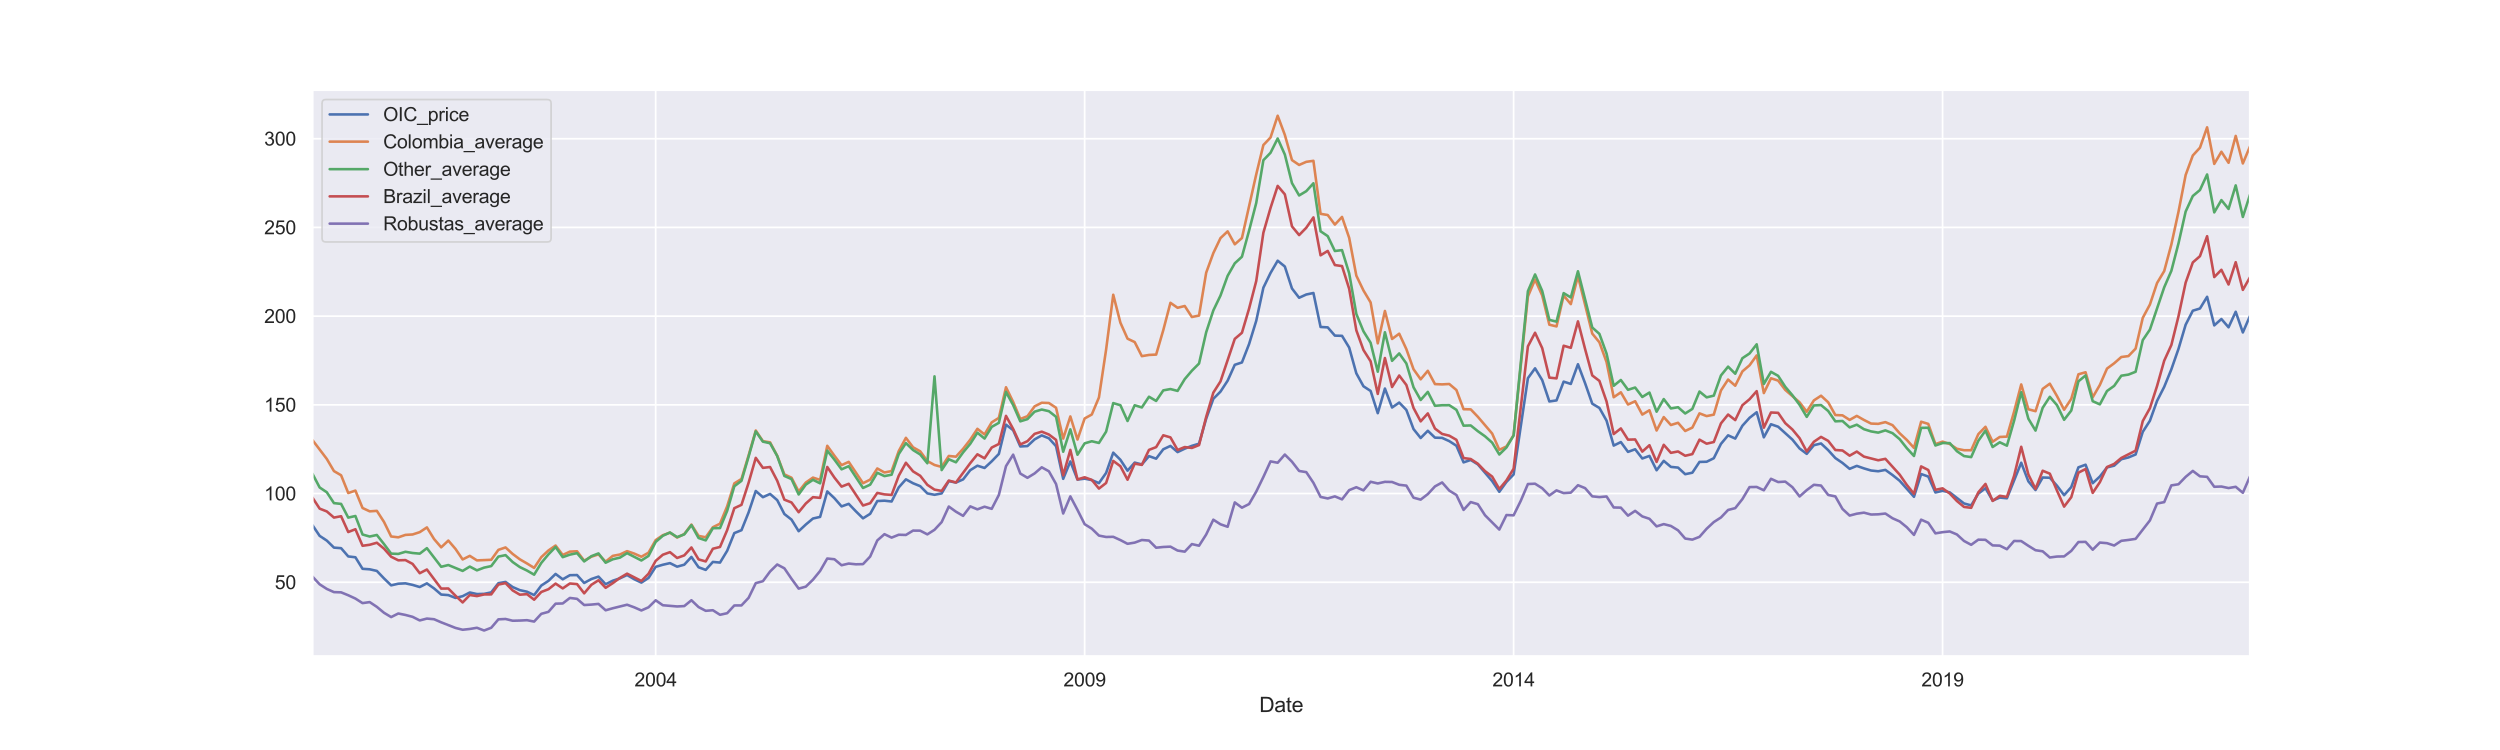 <?xml version="1.0" encoding="utf-8" standalone="no"?>
<!DOCTYPE svg PUBLIC "-//W3C//DTD SVG 1.1//EN"
  "http://www.w3.org/Graphics/SVG/1.1/DTD/svg11.dtd">
<svg xmlns:xlink="http://www.w3.org/1999/xlink" width="1440pt" height="432pt" viewBox="0 0 1440 432" xmlns="http://www.w3.org/2000/svg" version="1.1">
 <defs>
  <style type="text/css">*{stroke-linejoin: round; stroke-linecap: butt}</style>
 </defs>
 <g id="figure_1">
  <g id="patch_1">
   <path d="M 0 432 
L 1440 432 
L 1440 0 
L 0 0 
z
" style="fill: #ffffff"/>
  </g>
  <g id="axes_1">
   <g id="patch_2">
    <path d="M 180 378 
L 1296 378 
L 1296 51.84 
L 180 51.84 
z
" style="fill: #eaeaf2"/>
   </g>
   <g id="matplotlib.axis_1">
    <g id="xtick_1">
     <g id="line2d_1">
      <path d="M 377.668 378 
L 377.668 51.84 
" clip-path="url(#p06d84ac070)" style="fill: none; stroke: #ffffff; stroke-linecap: round"/>
     </g>
     <g id="text_1">
      <!-- 2004 -->
      <g style="fill: #262626" transform="translate(365.434 395.374)scale(0.11 -0.11)">
       <defs>
        <path id="ArialMT-32" d="M 3222 541 
L 3222 0 
L 194 0 
Q 188 203 259 391 
Q 375 700 629 1000 
Q 884 1300 1366 1694 
Q 2113 2306 2375 2664 
Q 2638 3022 2638 3341 
Q 2638 3675 2398 3904 
Q 2159 4134 1775 4134 
Q 1369 4134 1125 3890 
Q 881 3647 878 3216 
L 300 3275 
Q 359 3922 746 4261 
Q 1134 4600 1788 4600 
Q 2447 4600 2831 4234 
Q 3216 3869 3216 3328 
Q 3216 3053 3103 2787 
Q 2991 2522 2730 2228 
Q 2469 1934 1863 1422 
Q 1356 997 1212 845 
Q 1069 694 975 541 
L 3222 541 
z
" transform="scale(0.016)"/>
        <path id="ArialMT-30" d="M 266 2259 
Q 266 3072 433 3567 
Q 600 4063 929 4331 
Q 1259 4600 1759 4600 
Q 2128 4600 2406 4451 
Q 2684 4303 2865 4023 
Q 3047 3744 3150 3342 
Q 3253 2941 3253 2259 
Q 3253 1453 3087 958 
Q 2922 463 2592 192 
Q 2263 -78 1759 -78 
Q 1097 -78 719 397 
Q 266 969 266 2259 
z
M 844 2259 
Q 844 1131 1108 757 
Q 1372 384 1759 384 
Q 2147 384 2411 759 
Q 2675 1134 2675 2259 
Q 2675 3391 2411 3762 
Q 2147 4134 1753 4134 
Q 1366 4134 1134 3806 
Q 844 3388 844 2259 
z
" transform="scale(0.016)"/>
        <path id="ArialMT-34" d="M 2069 0 
L 2069 1097 
L 81 1097 
L 81 1613 
L 2172 4581 
L 2631 4581 
L 2631 1613 
L 3250 1613 
L 3250 1097 
L 2631 1097 
L 2631 0 
L 2069 0 
z
M 2069 1613 
L 2069 3678 
L 634 1613 
L 2069 1613 
z
" transform="scale(0.016)"/>
       </defs>
       <use xlink:href="#ArialMT-32"/>
       <use xlink:href="#ArialMT-30" x="55.615"/>
       <use xlink:href="#ArialMT-30" x="111.23"/>
       <use xlink:href="#ArialMT-34" x="166.846"/>
      </g>
     </g>
    </g>
    <g id="xtick_2">
     <g id="line2d_2">
      <path d="M 624.753 378 
L 624.753 51.84 
" clip-path="url(#p06d84ac070)" style="fill: none; stroke: #ffffff; stroke-linecap: round"/>
     </g>
     <g id="text_2">
      <!-- 2009 -->
      <g style="fill: #262626" transform="translate(612.519 395.374)scale(0.11 -0.11)">
       <defs>
        <path id="ArialMT-39" d="M 350 1059 
L 891 1109 
Q 959 728 1153 556 
Q 1347 384 1650 384 
Q 1909 384 2104 503 
Q 2300 622 2425 820 
Q 2550 1019 2634 1356 
Q 2719 1694 2719 2044 
Q 2719 2081 2716 2156 
Q 2547 1888 2255 1720 
Q 1963 1553 1622 1553 
Q 1053 1553 659 1965 
Q 266 2378 266 3053 
Q 266 3750 677 4175 
Q 1088 4600 1706 4600 
Q 2153 4600 2523 4359 
Q 2894 4119 3086 3673 
Q 3278 3228 3278 2384 
Q 3278 1506 3087 986 
Q 2897 466 2520 194 
Q 2144 -78 1638 -78 
Q 1100 -78 759 220 
Q 419 519 350 1059 
z
M 2653 3081 
Q 2653 3566 2395 3850 
Q 2138 4134 1775 4134 
Q 1400 4134 1122 3828 
Q 844 3522 844 3034 
Q 844 2597 1108 2323 
Q 1372 2050 1759 2050 
Q 2150 2050 2401 2323 
Q 2653 2597 2653 3081 
z
" transform="scale(0.016)"/>
       </defs>
       <use xlink:href="#ArialMT-32"/>
       <use xlink:href="#ArialMT-30" x="55.615"/>
       <use xlink:href="#ArialMT-30" x="111.23"/>
       <use xlink:href="#ArialMT-39" x="166.846"/>
      </g>
     </g>
    </g>
    <g id="xtick_3">
     <g id="line2d_3">
      <path d="M 871.838 378 
L 871.838 51.84 
" clip-path="url(#p06d84ac070)" style="fill: none; stroke: #ffffff; stroke-linecap: round"/>
     </g>
     <g id="text_3">
      <!-- 2014 -->
      <g style="fill: #262626" transform="translate(859.604 395.374)scale(0.11 -0.11)">
       <defs>
        <path id="ArialMT-31" d="M 2384 0 
L 1822 0 
L 1822 3584 
Q 1619 3391 1289 3197 
Q 959 3003 697 2906 
L 697 3450 
Q 1169 3672 1522 3987 
Q 1875 4303 2022 4600 
L 2384 4600 
L 2384 0 
z
" transform="scale(0.016)"/>
       </defs>
       <use xlink:href="#ArialMT-32"/>
       <use xlink:href="#ArialMT-30" x="55.615"/>
       <use xlink:href="#ArialMT-31" x="111.23"/>
       <use xlink:href="#ArialMT-34" x="166.846"/>
      </g>
     </g>
    </g>
    <g id="xtick_4">
     <g id="line2d_4">
      <path d="M 1118.923 378 
L 1118.923 51.84 
" clip-path="url(#p06d84ac070)" style="fill: none; stroke: #ffffff; stroke-linecap: round"/>
     </g>
     <g id="text_4">
      <!-- 2019 -->
      <g style="fill: #262626" transform="translate(1106.688 395.374)scale(0.11 -0.11)">
       <use xlink:href="#ArialMT-32"/>
       <use xlink:href="#ArialMT-30" x="55.615"/>
       <use xlink:href="#ArialMT-31" x="111.23"/>
       <use xlink:href="#ArialMT-39" x="166.846"/>
      </g>
     </g>
    </g>
    <g id="xtick_5"/>
    <g id="xtick_6"/>
    <g id="xtick_7"/>
    <g id="xtick_8"/>
    <g id="xtick_9"/>
    <g id="xtick_10"/>
    <g id="xtick_11"/>
    <g id="xtick_12"/>
    <g id="xtick_13"/>
    <g id="xtick_14"/>
    <g id="xtick_15"/>
    <g id="xtick_16"/>
    <g id="xtick_17"/>
    <g id="xtick_18"/>
    <g id="xtick_19"/>
    <g id="xtick_20"/>
    <g id="xtick_21"/>
    <g id="xtick_22"/>
    <g id="xtick_23"/>
    <g id="text_5">
     <!-- Date -->
     <g style="fill: #262626" transform="translate(725.327 410.149)scale(0.12 -0.12)">
      <defs>
       <path id="ArialMT-44" d="M 494 0 
L 494 4581 
L 2072 4581 
Q 2606 4581 2888 4516 
Q 3281 4425 3559 4188 
Q 3922 3881 4101 3404 
Q 4281 2928 4281 2316 
Q 4281 1794 4159 1391 
Q 4038 988 3847 723 
Q 3656 459 3429 307 
Q 3203 156 2883 78 
Q 2563 0 2147 0 
L 494 0 
z
M 1100 541 
L 2078 541 
Q 2531 541 2789 625 
Q 3047 709 3200 863 
Q 3416 1078 3536 1442 
Q 3656 1806 3656 2325 
Q 3656 3044 3420 3430 
Q 3184 3816 2847 3947 
Q 2603 4041 2063 4041 
L 1100 4041 
L 1100 541 
z
" transform="scale(0.016)"/>
       <path id="ArialMT-61" d="M 2588 409 
Q 2275 144 1986 34 
Q 1697 -75 1366 -75 
Q 819 -75 525 192 
Q 231 459 231 875 
Q 231 1119 342 1320 
Q 453 1522 633 1644 
Q 813 1766 1038 1828 
Q 1203 1872 1538 1913 
Q 2219 1994 2541 2106 
Q 2544 2222 2544 2253 
Q 2544 2597 2384 2738 
Q 2169 2928 1744 2928 
Q 1347 2928 1158 2789 
Q 969 2650 878 2297 
L 328 2372 
Q 403 2725 575 2942 
Q 747 3159 1072 3276 
Q 1397 3394 1825 3394 
Q 2250 3394 2515 3294 
Q 2781 3194 2906 3042 
Q 3031 2891 3081 2659 
Q 3109 2516 3109 2141 
L 3109 1391 
Q 3109 606 3145 398 
Q 3181 191 3288 0 
L 2700 0 
Q 2613 175 2588 409 
z
M 2541 1666 
Q 2234 1541 1622 1453 
Q 1275 1403 1131 1340 
Q 988 1278 909 1158 
Q 831 1038 831 891 
Q 831 666 1001 516 
Q 1172 366 1500 366 
Q 1825 366 2078 508 
Q 2331 650 2450 897 
Q 2541 1088 2541 1459 
L 2541 1666 
z
" transform="scale(0.016)"/>
       <path id="ArialMT-74" d="M 1650 503 
L 1731 6 
Q 1494 -44 1306 -44 
Q 1000 -44 831 53 
Q 663 150 594 308 
Q 525 466 525 972 
L 525 2881 
L 113 2881 
L 113 3319 
L 525 3319 
L 525 4141 
L 1084 4478 
L 1084 3319 
L 1650 3319 
L 1650 2881 
L 1084 2881 
L 1084 941 
Q 1084 700 1114 631 
Q 1144 563 1211 522 
Q 1278 481 1403 481 
Q 1497 481 1650 503 
z
" transform="scale(0.016)"/>
       <path id="ArialMT-65" d="M 2694 1069 
L 3275 997 
Q 3138 488 2766 206 
Q 2394 -75 1816 -75 
Q 1088 -75 661 373 
Q 234 822 234 1631 
Q 234 2469 665 2931 
Q 1097 3394 1784 3394 
Q 2450 3394 2872 2941 
Q 3294 2488 3294 1666 
Q 3294 1616 3291 1516 
L 816 1516 
Q 847 969 1125 678 
Q 1403 388 1819 388 
Q 2128 388 2347 550 
Q 2566 713 2694 1069 
z
M 847 1978 
L 2700 1978 
Q 2663 2397 2488 2606 
Q 2219 2931 1791 2931 
Q 1403 2931 1139 2672 
Q 875 2413 847 1978 
z
" transform="scale(0.016)"/>
      </defs>
      <use xlink:href="#ArialMT-44"/>
      <use xlink:href="#ArialMT-61" x="72.217"/>
      <use xlink:href="#ArialMT-74" x="127.832"/>
      <use xlink:href="#ArialMT-65" x="155.615"/>
     </g>
    </g>
   </g>
   <g id="matplotlib.axis_2">
    <g id="ytick_1">
     <g id="line2d_5">
      <path d="M 180 335.388 
L 1296 335.388 
" clip-path="url(#p06d84ac070)" style="fill: none; stroke: #ffffff; stroke-linecap: round"/>
     </g>
     <g id="text_6">
      <!-- 50 -->
      <g style="fill: #262626" transform="translate(158.266 339.324)scale(0.11 -0.11)">
       <defs>
        <path id="ArialMT-35" d="M 266 1200 
L 856 1250 
Q 922 819 1161 601 
Q 1400 384 1738 384 
Q 2144 384 2425 690 
Q 2706 997 2706 1503 
Q 2706 1984 2436 2262 
Q 2166 2541 1728 2541 
Q 1456 2541 1237 2417 
Q 1019 2294 894 2097 
L 366 2166 
L 809 4519 
L 3088 4519 
L 3088 3981 
L 1259 3981 
L 1013 2750 
Q 1425 3038 1878 3038 
Q 2478 3038 2890 2622 
Q 3303 2206 3303 1553 
Q 3303 931 2941 478 
Q 2500 -78 1738 -78 
Q 1113 -78 717 272 
Q 322 622 266 1200 
z
" transform="scale(0.016)"/>
       </defs>
       <use xlink:href="#ArialMT-35"/>
       <use xlink:href="#ArialMT-30" x="55.615"/>
      </g>
     </g>
    </g>
    <g id="ytick_2">
     <g id="line2d_6">
      <path d="M 180 284.29 
L 1296 284.29 
" clip-path="url(#p06d84ac070)" style="fill: none; stroke: #ffffff; stroke-linecap: round"/>
     </g>
     <g id="text_7">
      <!-- 100 -->
      <g style="fill: #262626" transform="translate(152.149 288.227)scale(0.11 -0.11)">
       <use xlink:href="#ArialMT-31"/>
       <use xlink:href="#ArialMT-30" x="55.615"/>
       <use xlink:href="#ArialMT-30" x="111.23"/>
      </g>
     </g>
    </g>
    <g id="ytick_3">
     <g id="line2d_7">
      <path d="M 180 233.192 
L 1296 233.192 
" clip-path="url(#p06d84ac070)" style="fill: none; stroke: #ffffff; stroke-linecap: round"/>
     </g>
     <g id="text_8">
      <!-- 150 -->
      <g style="fill: #262626" transform="translate(152.149 237.129)scale(0.11 -0.11)">
       <use xlink:href="#ArialMT-31"/>
       <use xlink:href="#ArialMT-35" x="55.615"/>
       <use xlink:href="#ArialMT-30" x="111.23"/>
      </g>
     </g>
    </g>
    <g id="ytick_4">
     <g id="line2d_8">
      <path d="M 180 182.095 
L 1296 182.095 
" clip-path="url(#p06d84ac070)" style="fill: none; stroke: #ffffff; stroke-linecap: round"/>
     </g>
     <g id="text_9">
      <!-- 200 -->
      <g style="fill: #262626" transform="translate(152.149 186.032)scale(0.11 -0.11)">
       <use xlink:href="#ArialMT-32"/>
       <use xlink:href="#ArialMT-30" x="55.615"/>
       <use xlink:href="#ArialMT-30" x="111.23"/>
      </g>
     </g>
    </g>
    <g id="ytick_5">
     <g id="line2d_9">
      <path d="M 180 130.997 
L 1296 130.997 
" clip-path="url(#p06d84ac070)" style="fill: none; stroke: #ffffff; stroke-linecap: round"/>
     </g>
     <g id="text_10">
      <!-- 250 -->
      <g style="fill: #262626" transform="translate(152.149 134.934)scale(0.11 -0.11)">
       <use xlink:href="#ArialMT-32"/>
       <use xlink:href="#ArialMT-35" x="55.615"/>
       <use xlink:href="#ArialMT-30" x="111.23"/>
      </g>
     </g>
    </g>
    <g id="ytick_6">
     <g id="line2d_10">
      <path d="M 180 79.9 
L 1296 79.9 
" clip-path="url(#p06d84ac070)" style="fill: none; stroke: #ffffff; stroke-linecap: round"/>
     </g>
     <g id="text_11">
      <!-- 300 -->
      <g style="fill: #262626" transform="translate(152.149 83.837)scale(0.11 -0.11)">
       <defs>
        <path id="ArialMT-33" d="M 269 1209 
L 831 1284 
Q 928 806 1161 595 
Q 1394 384 1728 384 
Q 2125 384 2398 659 
Q 2672 934 2672 1341 
Q 2672 1728 2419 1979 
Q 2166 2231 1775 2231 
Q 1616 2231 1378 2169 
L 1441 2663 
Q 1497 2656 1531 2656 
Q 1891 2656 2178 2843 
Q 2466 3031 2466 3422 
Q 2466 3731 2256 3934 
Q 2047 4138 1716 4138 
Q 1388 4138 1169 3931 
Q 950 3725 888 3313 
L 325 3413 
Q 428 3978 793 4289 
Q 1159 4600 1703 4600 
Q 2078 4600 2393 4439 
Q 2709 4278 2876 4000 
Q 3044 3722 3044 3409 
Q 3044 3113 2884 2869 
Q 2725 2625 2413 2481 
Q 2819 2388 3044 2092 
Q 3269 1797 3269 1353 
Q 3269 753 2831 336 
Q 2394 -81 1725 -81 
Q 1122 -81 723 278 
Q 325 638 269 1209 
z
" transform="scale(0.016)"/>
       </defs>
       <use xlink:href="#ArialMT-33"/>
       <use xlink:href="#ArialMT-30" x="55.615"/>
       <use xlink:href="#ArialMT-30" x="111.23"/>
      </g>
     </g>
    </g>
   </g>
   <g id="line2d_11">
    <path d="M 180 302.532 
L 184.118 308.664 
L 188.236 311.382 
L 192.354 315.429 
L 196.472 315.746 
L 200.59 320.508 
L 204.708 320.988 
L 208.827 327.631 
L 212.945 327.917 
L 217.063 328.847 
L 221.181 333.16 
L 225.299 337.156 
L 229.417 336.215 
L 233.535 336.011 
L 237.653 336.9 
L 241.771 338.137 
L 245.889 336.021 
L 250.007 338.924 
L 254.125 342.47 
L 258.244 342.776 
L 262.362 344.412 
L 266.48 343.4 
L 270.598 341.274 
L 274.716 342.173 
L 278.834 342.071 
L 282.952 341.213 
L 287.07 335.909 
L 291.188 335.194 
L 295.306 338.147 
L 299.424 339.925 
L 303.542 340.824 
L 307.661 342.766 
L 311.779 337.289 
L 315.897 334.58 
L 320.015 330.595 
L 324.133 333.671 
L 328.251 331.31 
L 332.369 331.228 
L 336.487 335.786 
L 340.605 333.528 
L 344.723 332.128 
L 348.841 336.502 
L 352.959 334.488 
L 357.077 333.119 
L 361.196 331.198 
L 365.314 333.63 
L 369.432 335.582 
L 373.55 332.894 
L 377.668 326.507 
L 381.786 325.301 
L 385.904 324.351 
L 390.022 326.405 
L 394.14 325.26 
L 398.258 320.794 
L 402.376 326.742 
L 406.494 328.254 
L 410.613 323.666 
L 414.731 324.044 
L 418.849 317.258 
L 422.967 307.059 
L 427.085 305.393 
L 431.203 295.123 
L 435.321 282.818 
L 439.439 286.375 
L 443.557 284.515 
L 447.675 288.082 
L 451.793 296.063 
L 455.911 299.303 
L 460.03 305.966 
L 464.148 302.123 
L 468.266 298.669 
L 472.384 297.729 
L 476.502 283.064 
L 480.62 286.957 
L 484.738 291.689 
L 488.856 290.217 
L 492.974 294.51 
L 497.092 298.557 
L 501.21 295.971 
L 505.328 288.603 
L 509.446 288.398 
L 513.565 288.858 
L 517.683 280.734 
L 521.801 276.104 
L 525.919 278.353 
L 530.037 280.018 
L 534.155 284.198 
L 538.273 285.005 
L 542.391 284.198 
L 546.509 277.106 
L 550.627 277.954 
L 554.745 276.135 
L 558.863 270.831 
L 562.982 268.235 
L 567.1 269.543 
L 571.218 265.731 
L 575.336 261.47 
L 579.454 244.618 
L 583.572 247.786 
L 587.69 257.157 
L 591.808 256.943 
L 595.926 253.09 
L 600.044 250.791 
L 604.162 252.466 
L 608.28 257.018 
L 612.399 275.8 
L 616.517 265.804 
L 620.635 276.242 
L 624.753 275.716 
L 628.871 276.523 
L 632.989 278.291 
L 637.107 272.425 
L 641.225 260.734 
L 645.343 264.822 
L 649.461 271.107 
L 653.579 266.453 
L 657.697 267.53 
L 661.815 262.739 
L 665.934 264.188 
L 670.052 258.782 
L 674.17 256.851 
L 678.288 260.407 
L 682.406 258.435 
L 686.524 256.81 
L 690.642 255.573 
L 694.76 241.164 
L 698.878 229.708 
L 702.996 225.569 
L 707.114 219.284 
L 711.232 210.127 
L 715.351 208.768 
L 719.469 198.18 
L 723.587 184.803 
L 727.705 165.713 
L 731.823 157.231 
L 735.941 150.169 
L 740.059 153.511 
L 744.177 166.173 
L 748.295 171.507 
L 752.413 169.637 
L 756.531 168.769 
L 760.649 188.329 
L 764.768 188.574 
L 768.886 193.316 
L 773.004 193.439 
L 777.122 200.194 
L 781.24 215.032 
L 785.358 222.503 
L 789.476 225.19 
L 793.594 237.985 
L 797.712 223.808 
L 801.83 234.725 
L 805.948 231.884 
L 810.066 236.136 
L 814.185 247.142 
L 818.303 252.293 
L 822.421 248.135 
L 826.539 252.088 
L 830.657 252.221 
L 834.775 254.091 
L 838.893 256.738 
L 843.011 266.324 
L 847.129 264.945 
L 851.247 267.479 
L 859.483 277.106 
L 863.601 283.278 
L 867.72 277.586 
L 871.838 273.304 
L 880.074 217.833 
L 884.192 212.161 
L 888.31 218.946 
L 892.428 231.23 
L 896.546 230.638 
L 900.664 219.825 
L 904.782 221.144 
L 908.9 209.81 
L 913.018 220.755 
L 917.137 232.518 
L 921.255 234.991 
L 925.373 242.288 
L 929.491 256.657 
L 933.609 254.633 
L 937.727 260.283 
L 941.845 258.773 
L 945.963 264.088 
L 950.081 262.612 
L 954.199 270.86 
L 958.317 265.46 
L 962.435 268.933 
L 966.554 269.336 
L 970.672 273.137 
L 974.79 272.277 
L 978.908 266.067 
L 983.026 265.965 
L 987.144 263.943 
L 991.262 255.68 
L 995.38 250.752 
L 999.498 252.614 
L 1003.616 245.232 
L 1007.734 240.67 
L 1011.852 237.461 
L 1015.97 251.894 
L 1020.089 244.367 
L 1024.207 245.787 
L 1032.443 253.234 
L 1036.561 258.334 
L 1040.679 261.413 
L 1044.797 256.436 
L 1048.915 255.433 
L 1053.033 259.287 
L 1057.151 263.841 
L 1061.269 266.649 
L 1065.387 270.052 
L 1069.506 268.347 
L 1073.624 269.789 
L 1077.742 271.014 
L 1081.86 271.451 
L 1085.978 270.659 
L 1090.096 273.625 
L 1094.214 276.927 
L 1102.45 286.157 
L 1106.568 273.043 
L 1110.686 274.49 
L 1114.804 283.665 
L 1118.923 282.7 
L 1123.041 283.605 
L 1131.277 289.99 
L 1135.395 291.111 
L 1139.513 284.321 
L 1143.631 281.216 
L 1147.749 288.31 
L 1151.867 286.6 
L 1155.985 287.003 
L 1164.221 266.534 
L 1168.339 277.253 
L 1172.458 282.249 
L 1176.576 275.042 
L 1180.694 275.181 
L 1184.812 279.756 
L 1188.93 285.221 
L 1193.048 280.547 
L 1197.166 269.189 
L 1201.284 267.681 
L 1205.402 278.311 
L 1209.52 274.475 
L 1213.638 269.231 
L 1217.756 268.218 
L 1221.875 264.514 
L 1225.993 263.488 
L 1230.111 261.781 
L 1234.229 248.75 
L 1238.347 242.366 
L 1242.465 230.901 
L 1246.583 222.83 
L 1250.701 212.733 
L 1254.819 200.933 
L 1258.937 187.03 
L 1263.055 178.964 
L 1267.173 177.706 
L 1271.292 170.964 
L 1275.41 187.425 
L 1279.528 183.76 
L 1283.646 188.526 
L 1287.764 179.583 
L 1291.882 191.479 
L 1296 181.982 
L 1296 181.982 
" clip-path="url(#p06d84ac070)" style="fill: none; stroke: #4c72b0; stroke-width: 1.5; stroke-linecap: round"/>
   </g>
   <g id="line2d_12">
    <path d="M 180 253.499 
L 188.236 264.352 
L 192.354 271.342 
L 196.472 273.754 
L 200.59 283.984 
L 204.708 282.583 
L 208.827 292.599 
L 212.945 294.53 
L 217.063 294.254 
L 221.181 300.631 
L 225.299 309.011 
L 229.417 309.502 
L 233.535 308.102 
L 237.653 307.856 
L 241.771 306.518 
L 245.889 303.789 
L 250.007 310.472 
L 254.125 315.255 
L 258.244 311.372 
L 262.362 316.175 
L 266.48 322.235 
L 270.598 320.171 
L 274.716 322.787 
L 282.952 322.44 
L 287.07 316.717 
L 291.188 315.327 
L 295.306 319.088 
L 299.424 322.164 
L 303.542 324.555 
L 307.661 327.11 
L 311.779 320.927 
L 315.897 317.074 
L 320.015 314.233 
L 324.133 319.67 
L 328.251 317.739 
L 332.369 317.534 
L 336.487 322.971 
L 340.605 320.672 
L 344.723 319.312 
L 348.841 323.523 
L 352.959 320.181 
L 357.077 319.394 
L 361.196 317.452 
L 365.314 318.863 
L 369.432 320.682 
L 373.55 318.342 
L 377.668 311.106 
L 381.786 308.275 
L 385.904 306.804 
L 390.022 309.614 
L 394.14 307.621 
L 398.258 302.164 
L 402.376 308.684 
L 406.494 309.481 
L 410.613 303.687 
L 414.731 301.643 
L 418.849 291.617 
L 422.967 278.414 
L 427.085 275.89 
L 431.203 262.257 
L 435.321 247.97 
L 439.439 254.132 
L 443.557 254.786 
L 447.675 262.533 
L 451.793 273.263 
L 455.911 275.154 
L 460.03 283.115 
L 464.148 277.944 
L 468.266 275.093 
L 472.384 276.431 
L 476.502 256.779 
L 480.62 262.512 
L 484.738 267.929 
L 488.856 266.028 
L 497.092 278.332 
L 501.21 276.268 
L 505.328 269.84 
L 509.446 272.149 
L 513.565 271.342 
L 517.683 259.814 
L 521.801 252.191 
L 525.919 257.648 
L 530.037 259.947 
L 534.155 265.558 
L 538.273 267.826 
L 542.391 268.951 
L 546.509 262.625 
L 550.627 263.054 
L 554.745 258.516 
L 558.863 253.253 
L 562.982 246.999 
L 567.1 250.239 
L 571.218 243.289 
L 575.336 240.694 
L 579.454 223.075 
L 583.572 231.516 
L 587.69 241.327 
L 591.808 239.733 
L 595.926 234.061 
L 600.044 231.987 
L 604.162 232.14 
L 608.28 234.869 
L 612.399 252.621 
L 616.517 239.877 
L 620.635 253.173 
L 624.753 241.041 
L 628.871 238.762 
L 632.989 228.941 
L 637.107 201.41 
L 641.225 169.78 
L 645.343 185.856 
L 649.461 195.084 
L 653.579 197.028 
L 657.697 205.14 
L 661.815 204.449 
L 665.934 204.241 
L 670.052 190.158 
L 674.17 174.42 
L 678.288 177.282 
L 682.406 176.26 
L 686.524 182.606 
L 690.642 181.758 
L 694.76 157.067 
L 698.878 145.795 
L 702.996 137.149 
L 707.114 133.276 
L 711.232 140.716 
L 715.351 137.109 
L 723.587 100.461 
L 727.705 83.538 
L 731.823 79.205 
L 735.941 66.665 
L 740.059 77.682 
L 744.177 92.214 
L 748.295 95.014 
L 752.413 93.216 
L 756.531 92.633 
L 760.649 123.169 
L 764.768 123.854 
L 768.886 129.362 
L 773.004 124.958 
L 777.122 136.986 
L 781.24 158.754 
L 785.358 167.317 
L 789.476 174.215 
L 793.594 197.761 
L 797.712 179.12 
L 801.83 195.237 
L 805.948 192.212 
L 810.066 201.113 
L 814.185 212.672 
L 818.303 218.476 
L 822.421 213.584 
L 826.539 221.236 
L 830.657 221.409 
L 834.775 221.174 
L 838.893 224.659 
L 843.011 235.696 
L 847.129 235.788 
L 851.247 240.08 
L 859.483 249.717 
L 863.601 259.099 
L 867.72 257.167 
L 871.838 250.668 
L 880.074 170.782 
L 884.192 161.022 
L 888.31 170.179 
L 892.428 187.031 
L 896.546 188.012 
L 900.664 170.24 
L 904.782 175.166 
L 908.9 159.009 
L 917.137 192.151 
L 921.255 197.158 
L 925.373 208.553 
L 929.491 228.808 
L 933.609 225.978 
L 937.727 233.002 
L 941.845 231.124 
L 945.963 238.794 
L 950.081 236.304 
L 954.199 247.962 
L 958.317 240.242 
L 962.435 244.808 
L 966.554 243.529 
L 970.672 248.243 
L 974.79 246.308 
L 978.908 238.101 
L 983.026 239.672 
L 987.144 238.823 
L 991.262 224.923 
L 995.38 218.625 
L 999.498 222.175 
L 1003.616 213.931 
L 1007.734 210.421 
L 1011.852 204.729 
L 1015.97 226.404 
L 1020.089 217.899 
L 1024.207 219.218 
L 1028.325 224.611 
L 1036.561 231.747 
L 1040.679 237.16 
L 1044.797 230.628 
L 1048.915 227.932 
L 1053.033 231.718 
L 1057.151 239.064 
L 1061.269 239.233 
L 1065.387 241.871 
L 1069.506 239.555 
L 1073.624 241.883 
L 1077.742 243.978 
L 1081.86 244.137 
L 1085.978 243.145 
L 1090.096 244.891 
L 1094.214 249.567 
L 1098.332 253.406 
L 1102.45 257.981 
L 1106.568 242.912 
L 1110.686 244.16 
L 1114.804 255.819 
L 1118.923 254.37 
L 1123.041 255.744 
L 1127.159 258.503 
L 1131.277 259.335 
L 1135.395 259.356 
L 1139.513 250.067 
L 1143.631 245.834 
L 1147.749 254.448 
L 1151.867 251.687 
L 1155.985 251.491 
L 1160.103 237.162 
L 1164.221 221.44 
L 1168.339 235.731 
L 1172.458 236.844 
L 1176.576 224.001 
L 1180.694 221.007 
L 1184.812 228.111 
L 1188.93 236.008 
L 1193.048 229.735 
L 1197.166 215.593 
L 1201.284 214.425 
L 1205.402 228.816 
L 1209.52 221.732 
L 1213.638 212.304 
L 1217.756 209.257 
L 1221.875 205.642 
L 1225.993 205.1 
L 1230.111 200.797 
L 1234.229 183.097 
L 1238.347 175.405 
L 1242.465 163.029 
L 1246.583 156.137 
L 1250.701 140.828 
L 1254.819 121.931 
L 1258.937 100.792 
L 1263.055 89.556 
L 1267.173 85.08 
L 1271.292 73.35 
L 1275.41 94.397 
L 1279.528 87.42 
L 1283.646 93.757 
L 1287.764 78.292 
L 1291.882 94.136 
L 1296 84.335 
L 1296 84.335 
" clip-path="url(#p06d84ac070)" style="fill: none; stroke: #dd8452; stroke-width: 1.5; stroke-linecap: round"/>
   </g>
   <g id="line2d_13">
    <path d="M 180 272.936 
L 184.118 280.775 
L 188.236 283.544 
L 192.354 289.798 
L 196.472 290.248 
L 200.59 298.148 
L 204.708 297.218 
L 208.827 307.877 
L 212.945 309.042 
L 217.063 308.142 
L 221.181 313.375 
L 225.299 318.883 
L 229.417 319.057 
L 233.535 317.82 
L 237.653 318.525 
L 241.771 318.904 
L 245.889 315.746 
L 254.125 326.476 
L 258.244 325.454 
L 266.48 328.847 
L 270.598 326.343 
L 274.716 328.52 
L 278.834 326.957 
L 282.952 326.067 
L 287.07 320.6 
L 291.188 319.762 
L 295.306 323.737 
L 299.424 326.63 
L 303.542 328.633 
L 307.661 331.014 
L 311.779 324.248 
L 315.897 319.312 
L 320.015 315.081 
L 324.133 320.917 
L 328.251 319.476 
L 332.369 318.617 
L 336.487 323.38 
L 340.605 320.375 
L 344.723 318.771 
L 348.841 324.126 
L 352.959 322.153 
L 357.077 321.193 
L 361.196 318.617 
L 369.432 322.838 
L 373.55 320.201 
L 377.668 312.159 
L 381.786 308.602 
L 385.904 306.712 
L 390.022 309.389 
L 394.14 307.805 
L 398.258 302.471 
L 402.376 309.9 
L 406.494 311.259 
L 410.613 304.249 
L 414.731 304.167 
L 418.849 294.234 
L 422.967 280.08 
L 427.085 276.973 
L 431.203 262.972 
L 435.321 248.491 
L 439.439 254.388 
L 443.557 255.297 
L 447.675 262.666 
L 451.793 274.142 
L 455.911 275.951 
L 460.03 284.811 
L 464.148 279.139 
L 468.266 276.38 
L 472.384 278.393 
L 476.502 259.559 
L 480.62 264.75 
L 484.738 270.33 
L 488.856 268.532 
L 497.092 281.071 
L 501.21 279.18 
L 505.328 272.303 
L 509.446 274.244 
L 513.565 273.427 
L 517.683 261.531 
L 521.801 255.226 
L 525.919 259.222 
L 530.037 261.776 
L 534.155 266.835 
L 538.273 216.79 
L 542.391 270.759 
L 546.509 264.536 
L 550.627 266.273 
L 554.745 260.591 
L 558.863 255.635 
L 562.982 249.247 
L 567.1 252.61 
L 571.218 245.885 
L 575.336 243.555 
L 579.454 225.742 
L 583.572 233.305 
L 587.69 242.697 
L 591.808 241.419 
L 595.926 237.127 
L 600.044 235.89 
L 604.162 236.843 
L 608.28 240.071 
L 612.399 260.185 
L 616.517 247.3 
L 620.635 261.924 
L 624.753 255.369 
L 628.871 254.163 
L 632.989 255.144 
L 637.107 248.644 
L 641.225 232.181 
L 645.343 233.407 
L 649.461 242.492 
L 653.579 233.436 
L 657.697 234.695 
L 661.815 228.52 
L 665.934 230.934 
L 670.052 224.853 
L 674.17 224.097 
L 678.288 225.16 
L 682.406 218.374 
L 686.524 213.53 
L 690.642 209.401 
L 694.76 191.395 
L 698.878 178.814 
L 702.996 170.25 
L 707.114 158.886 
L 711.232 151.661 
L 715.351 147.88 
L 719.469 132.867 
L 723.587 116.925 
L 727.705 92.276 
L 731.823 88.004 
L 735.941 79.777 
L 740.059 89.005 
L 744.177 105.469 
L 748.295 112.582 
L 752.413 110.109 
L 756.531 105.571 
L 760.649 133.225 
L 764.768 136.015 
L 768.886 144.579 
L 773.004 144.068 
L 777.122 157.405 
L 781.24 180.807 
L 785.358 190.833 
L 789.476 197.458 
L 793.594 214.092 
L 797.712 191.384 
L 801.83 207.828 
L 805.948 203.576 
L 810.066 209.361 
L 814.185 223.065 
L 818.303 230.392 
L 822.421 225.741 
L 826.539 233.744 
L 830.657 233.417 
L 834.775 233.387 
L 838.893 236.064 
L 843.011 245.19 
L 847.129 245.057 
L 851.247 248.368 
L 855.365 251.301 
L 859.483 254.96 
L 863.601 261.787 
L 867.72 257.75 
L 871.838 250.842 
L 880.074 167.696 
L 884.192 158.099 
L 888.31 167.583 
L 892.428 184.251 
L 896.546 185.263 
L 900.664 168.84 
L 904.782 171.334 
L 908.9 156.25 
L 917.137 188.635 
L 921.255 192.314 
L 925.373 203.668 
L 929.491 222.217 
L 933.609 218.885 
L 937.727 224.523 
L 941.845 223.223 
L 945.963 228.648 
L 950.081 226.117 
L 954.199 237.13 
L 958.317 229.871 
L 962.435 235.258 
L 966.554 234.56 
L 970.672 238.161 
L 974.79 235.546 
L 978.908 225.529 
L 983.026 228.882 
L 987.144 227.889 
L 991.262 216.274 
L 995.38 211.184 
L 999.498 215.266 
L 1003.616 206.32 
L 1007.734 203.602 
L 1011.852 198.328 
L 1015.97 221.153 
L 1020.089 214.171 
L 1024.207 216.483 
L 1028.325 222.819 
L 1032.443 227.674 
L 1036.561 233.192 
L 1040.679 240.119 
L 1044.797 233.543 
L 1048.915 233.318 
L 1053.033 236.73 
L 1057.151 242.687 
L 1061.269 242.488 
L 1065.387 246.176 
L 1069.506 244.63 
L 1073.624 247.21 
L 1077.742 248.495 
L 1081.86 249.197 
L 1085.978 247.899 
L 1090.096 249.509 
L 1094.214 252.962 
L 1098.332 258.162 
L 1102.45 262.645 
L 1106.568 246.464 
L 1110.686 246.368 
L 1114.804 256.594 
L 1118.923 255.203 
L 1123.041 255.211 
L 1127.159 259.877 
L 1131.277 262.697 
L 1135.395 263.29 
L 1139.513 253.909 
L 1143.631 248.041 
L 1147.749 257.482 
L 1151.867 254.762 
L 1155.985 256.709 
L 1160.103 242.409 
L 1164.221 225.927 
L 1168.339 241.173 
L 1172.458 248.01 
L 1176.576 234.902 
L 1180.694 228.571 
L 1184.812 233.349 
L 1188.93 241.801 
L 1193.048 236.482 
L 1197.166 219.651 
L 1201.284 216.264 
L 1205.402 231.091 
L 1209.52 232.925 
L 1213.638 225.216 
L 1217.756 222.273 
L 1221.875 216.403 
L 1225.993 215.767 
L 1230.111 214.134 
L 1234.229 195.929 
L 1238.347 189.839 
L 1246.583 165.497 
L 1250.701 155.994 
L 1254.819 140.138 
L 1258.937 121.846 
L 1263.055 112.896 
L 1267.173 109.453 
L 1271.292 100.51 
L 1275.41 122.325 
L 1279.528 115.261 
L 1283.646 120.35 
L 1287.764 106.787 
L 1291.882 124.961 
L 1296 112.163 
L 1296 112.163 
" clip-path="url(#p06d84ac070)" style="fill: none; stroke: #55a868; stroke-width: 1.5; stroke-linecap: round"/>
   </g>
   <g id="line2d_14">
    <path d="M 180 286.661 
L 184.118 292.966 
L 188.236 294.581 
L 192.354 298.127 
L 196.472 297.34 
L 200.59 306.446 
L 204.708 304.842 
L 208.827 314.366 
L 212.945 313.784 
L 217.063 312.619 
L 221.181 316.022 
L 225.299 320.682 
L 229.417 322.736 
L 233.535 322.613 
L 237.653 324.81 
L 241.771 330.166 
L 245.889 328.04 
L 254.125 339.036 
L 258.244 338.975 
L 262.362 343.134 
L 266.48 347.007 
L 270.598 342.725 
L 274.716 343.349 
L 278.834 342.398 
L 282.952 342.368 
L 287.07 336.716 
L 291.188 335.878 
L 295.306 340.099 
L 299.424 342.541 
L 303.542 342.235 
L 307.661 345.423 
L 311.779 340.978 
L 315.897 339.394 
L 320.015 336.154 
L 324.133 338.913 
L 328.251 336.093 
L 332.369 336.44 
L 336.487 341.754 
L 340.605 336.87 
L 344.723 334.243 
L 348.841 338.576 
L 352.959 335.899 
L 357.077 332.853 
L 361.196 330.421 
L 369.432 334.642 
L 373.55 330.493 
L 377.668 323.063 
L 381.786 319.527 
L 385.904 318.045 
L 390.022 321.387 
L 394.14 319.895 
L 398.258 315.347 
L 402.376 322.215 
L 406.494 323.38 
L 410.613 316.073 
L 414.731 315.041 
L 418.849 305.353 
L 422.967 292.711 
L 427.085 290.8 
L 431.203 278.046 
L 435.321 263.728 
L 439.439 269.492 
L 443.557 269.002 
L 447.675 276.901 
L 451.793 287.806 
L 455.911 289.42 
L 460.03 295.041 
L 464.148 290.013 
L 468.266 286.375 
L 472.384 286.773 
L 476.502 268.981 
L 480.62 275.082 
L 484.738 280.284 
L 488.856 278.68 
L 497.092 291.168 
L 501.21 289.85 
L 505.328 283.912 
L 509.446 284.77 
L 513.565 285.077 
L 517.683 274.03 
L 521.801 266.549 
L 525.919 271.516 
L 530.037 274.04 
L 534.155 279.272 
L 538.273 282.021 
L 542.391 282.767 
L 546.509 276.809 
L 550.627 277.913 
L 558.863 266.774 
L 562.982 261.685 
L 567.1 263.984 
L 571.218 257.791 
L 575.336 255.747 
L 579.454 239.549 
L 583.572 247.081 
L 587.69 256.013 
L 591.808 254.122 
L 595.926 249.901 
L 600.044 248.644 
L 604.162 250.28 
L 608.28 253.366 
L 612.399 273.796 
L 616.517 259.147 
L 620.635 276.154 
L 624.753 274.909 
L 628.871 276.431 
L 632.989 281.418 
L 637.107 278.209 
L 641.225 265.486 
L 645.343 268.532 
L 649.461 276.319 
L 653.579 267.063 
L 657.697 267.775 
L 661.815 259.125 
L 665.934 257.546 
L 670.052 250.729 
L 674.17 251.925 
L 678.288 259.181 
L 682.406 257.505 
L 686.524 258.016 
L 690.642 256.37 
L 694.76 240.142 
L 698.878 226.172 
L 702.996 219.693 
L 711.232 195.196 
L 715.351 191.681 
L 719.469 177.752 
L 723.587 161.891 
L 727.705 134.063 
L 731.823 119.776 
L 735.941 107.084 
L 740.059 111.928 
L 744.177 130.394 
L 748.295 135.402 
L 752.413 131.171 
L 756.531 125.234 
L 760.649 147.062 
L 764.768 144.538 
L 768.886 152.673 
L 773.004 153.266 
L 777.122 166.357 
L 781.24 190.24 
L 785.358 201.614 
L 789.476 208.121 
L 793.594 226.887 
L 797.712 206.23 
L 801.83 222.922 
L 805.948 216.3 
L 810.066 221.747 
L 814.185 234.981 
L 818.303 242.707 
L 822.421 238.128 
L 826.539 246.856 
L 830.657 249.942 
L 834.775 250.954 
L 838.893 253.335 
L 843.011 263.841 
L 847.129 264.393 
L 851.247 267.111 
L 855.365 271.362 
L 859.483 274.51 
L 863.601 281.664 
L 867.72 276.728 
L 871.838 269.962 
L 880.074 199.499 
L 884.192 191.681 
L 888.31 200.521 
L 892.428 217.516 
L 896.546 217.945 
L 900.664 199.141 
L 904.782 200.337 
L 908.9 185.11 
L 913.018 201.073 
L 917.137 216.249 
L 921.255 219.396 
L 925.373 231.251 
L 929.491 250.004 
L 933.609 246.784 
L 937.727 253.241 
L 941.845 253.115 
L 945.963 260.129 
L 950.081 256.449 
L 954.199 266.066 
L 958.317 256.222 
L 962.435 260.835 
L 966.554 260.036 
L 970.672 262.524 
L 974.79 261.559 
L 978.908 253.242 
L 983.026 255.574 
L 987.144 254.602 
L 991.262 243.863 
L 995.38 238.783 
L 999.498 241.971 
L 1003.616 233.402 
L 1007.734 229.97 
L 1011.852 225.304 
L 1015.97 246.333 
L 1020.089 237.59 
L 1024.207 237.794 
L 1028.325 243.745 
L 1032.443 247.409 
L 1036.561 252.391 
L 1040.679 260.06 
L 1044.797 254.46 
L 1048.915 251.658 
L 1053.033 253.937 
L 1057.151 259.198 
L 1061.269 259.479 
L 1065.387 262.465 
L 1069.506 260.106 
L 1073.624 263.005 
L 1081.86 265.119 
L 1085.978 264.289 
L 1094.214 273.392 
L 1098.332 279.334 
L 1102.45 284.424 
L 1106.568 268.653 
L 1110.686 270.73 
L 1114.804 282.143 
L 1118.923 281.288 
L 1123.041 284.233 
L 1127.159 288.568 
L 1131.277 291.988 
L 1135.395 292.512 
L 1139.513 283.585 
L 1143.631 278.743 
L 1147.749 288.533 
L 1151.867 285.586 
L 1155.985 286.227 
L 1160.103 274.136 
L 1164.221 257.355 
L 1168.339 273.328 
L 1172.458 281.616 
L 1176.576 271.138 
L 1180.694 272.824 
L 1184.812 282.557 
L 1188.93 291.811 
L 1193.048 286.374 
L 1197.166 272.244 
L 1201.284 270.173 
L 1205.402 283.909 
L 1209.52 277.738 
L 1213.638 268.998 
L 1217.756 267.233 
L 1221.875 263.786 
L 1230.111 259.583 
L 1234.229 242.548 
L 1238.347 235.125 
L 1242.465 222.338 
L 1246.583 207.757 
L 1250.701 198.732 
L 1254.819 182.119 
L 1258.937 162.781 
L 1263.055 151.167 
L 1267.173 147.552 
L 1271.292 136.061 
L 1275.41 159.583 
L 1279.528 155.407 
L 1283.646 163.86 
L 1287.764 151.031 
L 1291.882 166.966 
L 1296 159.704 
L 1296 159.704 
" clip-path="url(#p06d84ac070)" style="fill: none; stroke: #c44e52; stroke-width: 1.5; stroke-linecap: round"/>
   </g>
   <g id="line2d_15">
    <path d="M 180 332.138 
L 184.118 336.563 
L 188.236 339.22 
L 192.354 341.06 
L 196.472 341.192 
L 200.59 342.868 
L 204.708 344.769 
L 208.827 347.396 
L 212.945 346.803 
L 217.063 349.552 
L 221.181 352.955 
L 225.299 355.438 
L 229.417 353.374 
L 233.535 354.212 
L 237.653 355.295 
L 241.771 357.37 
L 245.889 356.297 
L 250.007 356.675 
L 254.125 358.453 
L 262.362 361.682 
L 266.48 362.735 
L 270.598 362.285 
L 274.716 361.601 
L 278.834 363.175 
L 282.952 361.591 
L 287.07 356.746 
L 291.188 356.532 
L 295.306 357.544 
L 299.424 357.441 
L 303.542 357.227 
L 307.661 358.024 
L 311.779 353.568 
L 315.897 352.424 
L 320.015 347.723 
L 324.133 347.59 
L 328.251 344.412 
L 332.369 344.922 
L 336.487 348.499 
L 340.605 348.244 
L 344.723 347.855 
L 348.841 351.524 
L 352.959 350.359 
L 361.196 348.315 
L 365.314 349.818 
L 369.432 351.626 
L 373.55 349.797 
L 377.668 345.771 
L 381.786 348.622 
L 390.022 349.317 
L 394.14 349.102 
L 398.258 345.74 
L 402.376 349.675 
L 406.494 351.831 
L 410.613 351.494 
L 414.731 354.12 
L 418.849 353.2 
L 422.967 348.755 
L 427.085 348.714 
L 431.203 344.34 
L 435.321 335.888 
L 439.439 334.764 
L 443.557 329.184 
L 447.675 325.148 
L 451.793 327.335 
L 455.911 333.374 
L 460.03 339.036 
L 464.148 337.912 
L 468.266 333.906 
L 472.384 328.857 
L 476.502 321.704 
L 480.62 322.123 
L 484.738 325.577 
L 488.856 324.606 
L 492.974 325.035 
L 497.092 324.933 
L 501.21 320.58 
L 505.328 311.28 
L 509.446 307.683 
L 513.565 309.665 
L 517.683 308.01 
L 521.801 308.132 
L 525.919 305.618 
L 530.037 305.669 
L 534.155 307.795 
L 538.273 305.158 
L 542.391 300.733 
L 546.509 291.771 
L 550.627 294.734 
L 554.745 297.126 
L 558.863 291.669 
L 562.982 293.385 
L 567.1 291.863 
L 571.218 293.089 
L 575.336 285.097 
L 579.454 268.501 
L 583.572 261.889 
L 587.69 272.762 
L 591.808 275.215 
L 595.926 272.701 
L 600.044 269.165 
L 604.162 271.456 
L 608.28 278.794 
L 612.399 295.768 
L 616.517 285.934 
L 620.635 293.729 
L 624.753 301.929 
L 628.871 304.504 
L 632.989 308.5 
L 637.107 309.297 
L 641.225 309.205 
L 645.343 311.075 
L 649.461 313.232 
L 653.579 312.546 
L 657.697 311.045 
L 661.815 311.365 
L 665.934 315.48 
L 670.052 315.061 
L 674.17 314.867 
L 678.288 317.115 
L 682.406 317.759 
L 686.524 313.395 
L 690.642 314.325 
L 694.76 307.877 
L 698.878 299.343 
L 702.996 301.99 
L 707.114 303.421 
L 711.232 289.39 
L 715.351 292.425 
L 719.469 290.33 
L 723.587 283.176 
L 727.705 274.735 
L 731.823 265.762 
L 735.941 266.539 
L 740.059 261.828 
L 744.177 265.946 
L 748.295 271.281 
L 752.413 271.955 
L 756.531 278.097 
L 760.649 286.232 
L 764.768 287.111 
L 768.886 285.915 
L 773.004 287.642 
L 777.122 282.318 
L 781.24 280.642 
L 785.358 282.451 
L 789.476 277.5 
L 793.594 278.465 
L 797.712 277.541 
L 801.83 277.627 
L 805.948 279.231 
L 810.066 279.722 
L 814.185 286.671 
L 818.303 287.775 
L 822.421 284.607 
L 826.539 280.172 
L 830.657 277.893 
L 834.775 282.573 
L 838.893 285.128 
L 843.011 293.702 
L 847.129 289.185 
L 851.247 290.412 
L 855.365 296.778 
L 863.601 305.025 
L 867.72 296.666 
L 871.838 296.829 
L 875.956 288.48 
L 880.074 278.802 
L 884.192 278.618 
L 888.31 281.234 
L 892.428 285.404 
L 896.546 282.461 
L 900.664 284.035 
L 904.782 283.759 
L 908.9 279.487 
L 913.018 281.163 
L 917.137 285.895 
L 921.255 286.324 
L 925.373 285.966 
L 929.491 292.302 
L 933.609 292.404 
L 937.727 297.006 
L 941.845 294.259 
L 945.963 297.452 
L 950.081 298.826 
L 954.199 303.201 
L 958.317 301.889 
L 962.435 302.95 
L 966.554 305.468 
L 970.672 310.213 
L 974.79 310.818 
L 978.908 309.222 
L 983.026 304.548 
L 987.144 300.713 
L 991.262 298.069 
L 995.38 293.735 
L 999.498 292.684 
L 1003.616 287.476 
L 1007.734 280.563 
L 1011.852 280.489 
L 1015.97 282.395 
L 1020.089 275.787 
L 1024.207 277.658 
L 1028.325 277.408 
L 1032.443 280.636 
L 1036.561 285.967 
L 1040.679 282.301 
L 1044.797 279.244 
L 1048.915 279.674 
L 1053.033 285.096 
L 1057.151 285.934 
L 1061.269 293.153 
L 1065.387 296.967 
L 1069.506 295.888 
L 1073.624 295.287 
L 1077.742 296.37 
L 1081.86 296.241 
L 1085.978 295.798 
L 1090.096 298.526 
L 1094.214 300.34 
L 1098.332 303.7 
L 1102.45 308.102 
L 1106.568 299.334 
L 1110.686 301.136 
L 1114.804 307.212 
L 1118.923 306.524 
L 1123.041 306.105 
L 1127.159 307.838 
L 1131.277 311.595 
L 1135.395 313.806 
L 1139.513 310.843 
L 1143.631 310.935 
L 1147.749 314.157 
L 1151.867 314.29 
L 1155.985 316.345 
L 1160.103 311.601 
L 1164.221 311.654 
L 1168.339 314.384 
L 1172.458 316.925 
L 1176.576 317.548 
L 1180.694 321.116 
L 1184.812 320.57 
L 1188.93 320.483 
L 1193.048 317.313 
L 1197.166 312.212 
L 1201.284 312.115 
L 1205.402 316.627 
L 1209.52 312.514 
L 1213.638 312.866 
L 1217.756 314.222 
L 1221.875 311.503 
L 1225.993 311.004 
L 1230.111 310.386 
L 1238.347 299.768 
L 1242.465 290.047 
L 1246.583 289.218 
L 1250.701 279.589 
L 1254.819 278.931 
L 1258.937 274.683 
L 1263.055 271.249 
L 1267.173 274.363 
L 1271.292 274.657 
L 1275.41 280.383 
L 1279.528 280.24 
L 1283.646 281.125 
L 1287.764 280.398 
L 1291.882 283.836 
L 1296 274.428 
L 1296 274.428 
" clip-path="url(#p06d84ac070)" style="fill: none; stroke: #8172b3; stroke-width: 1.5; stroke-linecap: round"/>
   </g>
   <g id="patch_3">
    <path d="M 180 378 
L 180 51.84 
" style="fill: none; stroke: #ffffff; stroke-width: 1.25; stroke-linejoin: miter; stroke-linecap: square"/>
   </g>
   <g id="patch_4">
    <path d="M 1296 378 
L 1296 51.84 
" style="fill: none; stroke: #ffffff; stroke-width: 1.25; stroke-linejoin: miter; stroke-linecap: square"/>
   </g>
   <g id="patch_5">
    <path d="M 180 378 
L 1296 378 
" style="fill: none; stroke: #ffffff; stroke-width: 1.25; stroke-linejoin: miter; stroke-linecap: square"/>
   </g>
   <g id="patch_6">
    <path d="M 180 51.84 
L 1296 51.84 
" style="fill: none; stroke: #ffffff; stroke-width: 1.25; stroke-linejoin: miter; stroke-linecap: square"/>
   </g>
   <g id="legend_1">
    <g id="patch_7">
     <path d="M 187.7 139.371 
L 315.233 139.371 
Q 317.433 139.371 317.433 137.171 
L 317.433 59.54 
Q 317.433 57.34 315.233 57.34 
L 187.7 57.34 
Q 185.5 57.34 185.5 59.54 
L 185.5 137.171 
Q 185.5 139.371 187.7 139.371 
z
" style="fill: #eaeaf2; opacity: 0.8; stroke: #cccccc; stroke-linejoin: miter"/>
    </g>
    <g id="line2d_16">
     <path d="M 189.9 65.905 
L 200.9 65.905 
L 211.9 65.905 
" style="fill: none; stroke: #4c72b0; stroke-width: 1.5; stroke-linecap: round"/>
    </g>
    <g id="text_12">
     <!-- OIC_price -->
     <g style="fill: #262626" transform="translate(220.7 69.755)scale(0.11 -0.11)">
      <defs>
       <path id="ArialMT-4f" d="M 309 2231 
Q 309 3372 921 4017 
Q 1534 4663 2503 4663 
Q 3138 4663 3647 4359 
Q 4156 4056 4423 3514 
Q 4691 2972 4691 2284 
Q 4691 1588 4409 1038 
Q 4128 488 3612 205 
Q 3097 -78 2500 -78 
Q 1853 -78 1343 234 
Q 834 547 571 1087 
Q 309 1628 309 2231 
z
M 934 2222 
Q 934 1394 1379 917 
Q 1825 441 2497 441 
Q 3181 441 3623 922 
Q 4066 1403 4066 2288 
Q 4066 2847 3877 3264 
Q 3688 3681 3323 3911 
Q 2959 4141 2506 4141 
Q 1863 4141 1398 3698 
Q 934 3256 934 2222 
z
" transform="scale(0.016)"/>
       <path id="ArialMT-49" d="M 597 0 
L 597 4581 
L 1203 4581 
L 1203 0 
L 597 0 
z
" transform="scale(0.016)"/>
       <path id="ArialMT-43" d="M 3763 1606 
L 4369 1453 
Q 4178 706 3683 314 
Q 3188 -78 2472 -78 
Q 1731 -78 1267 223 
Q 803 525 561 1097 
Q 319 1669 319 2325 
Q 319 3041 592 3573 
Q 866 4106 1370 4382 
Q 1875 4659 2481 4659 
Q 3169 4659 3637 4309 
Q 4106 3959 4291 3325 
L 3694 3184 
Q 3534 3684 3231 3912 
Q 2928 4141 2469 4141 
Q 1941 4141 1586 3887 
Q 1231 3634 1087 3207 
Q 944 2781 944 2328 
Q 944 1744 1114 1308 
Q 1284 872 1643 656 
Q 2003 441 2422 441 
Q 2931 441 3284 734 
Q 3638 1028 3763 1606 
z
" transform="scale(0.016)"/>
       <path id="ArialMT-5f" d="M -97 -1272 
L -97 -866 
L 3631 -866 
L 3631 -1272 
L -97 -1272 
z
" transform="scale(0.016)"/>
       <path id="ArialMT-70" d="M 422 -1272 
L 422 3319 
L 934 3319 
L 934 2888 
Q 1116 3141 1344 3267 
Q 1572 3394 1897 3394 
Q 2322 3394 2647 3175 
Q 2972 2956 3137 2557 
Q 3303 2159 3303 1684 
Q 3303 1175 3120 767 
Q 2938 359 2589 142 
Q 2241 -75 1856 -75 
Q 1575 -75 1351 44 
Q 1128 163 984 344 
L 984 -1272 
L 422 -1272 
z
M 931 1641 
Q 931 1000 1190 694 
Q 1450 388 1819 388 
Q 2194 388 2461 705 
Q 2728 1022 2728 1688 
Q 2728 2322 2467 2637 
Q 2206 2953 1844 2953 
Q 1484 2953 1207 2617 
Q 931 2281 931 1641 
z
" transform="scale(0.016)"/>
       <path id="ArialMT-72" d="M 416 0 
L 416 3319 
L 922 3319 
L 922 2816 
Q 1116 3169 1280 3281 
Q 1444 3394 1641 3394 
Q 1925 3394 2219 3213 
L 2025 2691 
Q 1819 2813 1613 2813 
Q 1428 2813 1281 2702 
Q 1134 2591 1072 2394 
Q 978 2094 978 1738 
L 978 0 
L 416 0 
z
" transform="scale(0.016)"/>
       <path id="ArialMT-69" d="M 425 3934 
L 425 4581 
L 988 4581 
L 988 3934 
L 425 3934 
z
M 425 0 
L 425 3319 
L 988 3319 
L 988 0 
L 425 0 
z
" transform="scale(0.016)"/>
       <path id="ArialMT-63" d="M 2588 1216 
L 3141 1144 
Q 3050 572 2676 248 
Q 2303 -75 1759 -75 
Q 1078 -75 664 370 
Q 250 816 250 1647 
Q 250 2184 428 2587 
Q 606 2991 970 3192 
Q 1334 3394 1763 3394 
Q 2303 3394 2647 3120 
Q 2991 2847 3088 2344 
L 2541 2259 
Q 2463 2594 2264 2762 
Q 2066 2931 1784 2931 
Q 1359 2931 1093 2626 
Q 828 2322 828 1663 
Q 828 994 1084 691 
Q 1341 388 1753 388 
Q 2084 388 2306 591 
Q 2528 794 2588 1216 
z
" transform="scale(0.016)"/>
      </defs>
      <use xlink:href="#ArialMT-4f"/>
      <use xlink:href="#ArialMT-49" x="77.783"/>
      <use xlink:href="#ArialMT-43" x="105.566"/>
      <use xlink:href="#ArialMT-5f" x="177.783"/>
      <use xlink:href="#ArialMT-70" x="233.398"/>
      <use xlink:href="#ArialMT-72" x="289.014"/>
      <use xlink:href="#ArialMT-69" x="322.314"/>
      <use xlink:href="#ArialMT-63" x="344.531"/>
      <use xlink:href="#ArialMT-65" x="394.531"/>
     </g>
    </g>
    <g id="line2d_17">
     <path d="M 189.9 81.598 
L 200.9 81.598 
L 211.9 81.598 
" style="fill: none; stroke: #dd8452; stroke-width: 1.5; stroke-linecap: round"/>
    </g>
    <g id="text_13">
     <!-- Colombia_average -->
     <g style="fill: #262626" transform="translate(220.7 85.448)scale(0.11 -0.11)">
      <defs>
       <path id="ArialMT-6f" d="M 213 1659 
Q 213 2581 725 3025 
Q 1153 3394 1769 3394 
Q 2453 3394 2887 2945 
Q 3322 2497 3322 1706 
Q 3322 1066 3130 698 
Q 2938 331 2570 128 
Q 2203 -75 1769 -75 
Q 1072 -75 642 372 
Q 213 819 213 1659 
z
M 791 1659 
Q 791 1022 1069 705 
Q 1347 388 1769 388 
Q 2188 388 2466 706 
Q 2744 1025 2744 1678 
Q 2744 2294 2464 2611 
Q 2184 2928 1769 2928 
Q 1347 2928 1069 2612 
Q 791 2297 791 1659 
z
" transform="scale(0.016)"/>
       <path id="ArialMT-6c" d="M 409 0 
L 409 4581 
L 972 4581 
L 972 0 
L 409 0 
z
" transform="scale(0.016)"/>
       <path id="ArialMT-6d" d="M 422 0 
L 422 3319 
L 925 3319 
L 925 2853 
Q 1081 3097 1340 3245 
Q 1600 3394 1931 3394 
Q 2300 3394 2536 3241 
Q 2772 3088 2869 2813 
Q 3263 3394 3894 3394 
Q 4388 3394 4653 3120 
Q 4919 2847 4919 2278 
L 4919 0 
L 4359 0 
L 4359 2091 
Q 4359 2428 4304 2576 
Q 4250 2725 4106 2815 
Q 3963 2906 3769 2906 
Q 3419 2906 3187 2673 
Q 2956 2441 2956 1928 
L 2956 0 
L 2394 0 
L 2394 2156 
Q 2394 2531 2256 2718 
Q 2119 2906 1806 2906 
Q 1569 2906 1367 2781 
Q 1166 2656 1075 2415 
Q 984 2175 984 1722 
L 984 0 
L 422 0 
z
" transform="scale(0.016)"/>
       <path id="ArialMT-62" d="M 941 0 
L 419 0 
L 419 4581 
L 981 4581 
L 981 2947 
Q 1338 3394 1891 3394 
Q 2197 3394 2470 3270 
Q 2744 3147 2920 2923 
Q 3097 2700 3197 2384 
Q 3297 2069 3297 1709 
Q 3297 856 2875 390 
Q 2453 -75 1863 -75 
Q 1275 -75 941 416 
L 941 0 
z
M 934 1684 
Q 934 1088 1097 822 
Q 1363 388 1816 388 
Q 2184 388 2453 708 
Q 2722 1028 2722 1663 
Q 2722 2313 2464 2622 
Q 2206 2931 1841 2931 
Q 1472 2931 1203 2611 
Q 934 2291 934 1684 
z
" transform="scale(0.016)"/>
       <path id="ArialMT-76" d="M 1344 0 
L 81 3319 
L 675 3319 
L 1388 1331 
Q 1503 1009 1600 663 
Q 1675 925 1809 1294 
L 2547 3319 
L 3125 3319 
L 1869 0 
L 1344 0 
z
" transform="scale(0.016)"/>
       <path id="ArialMT-67" d="M 319 -275 
L 866 -356 
Q 900 -609 1056 -725 
Q 1266 -881 1628 -881 
Q 2019 -881 2231 -725 
Q 2444 -569 2519 -288 
Q 2563 -116 2559 434 
Q 2191 0 1641 0 
Q 956 0 581 494 
Q 206 988 206 1678 
Q 206 2153 378 2554 
Q 550 2956 876 3175 
Q 1203 3394 1644 3394 
Q 2231 3394 2613 2919 
L 2613 3319 
L 3131 3319 
L 3131 450 
Q 3131 -325 2973 -648 
Q 2816 -972 2473 -1159 
Q 2131 -1347 1631 -1347 
Q 1038 -1347 672 -1080 
Q 306 -813 319 -275 
z
M 784 1719 
Q 784 1066 1043 766 
Q 1303 466 1694 466 
Q 2081 466 2343 764 
Q 2606 1063 2606 1700 
Q 2606 2309 2336 2618 
Q 2066 2928 1684 2928 
Q 1309 2928 1046 2623 
Q 784 2319 784 1719 
z
" transform="scale(0.016)"/>
      </defs>
      <use xlink:href="#ArialMT-43"/>
      <use xlink:href="#ArialMT-6f" x="72.217"/>
      <use xlink:href="#ArialMT-6c" x="127.832"/>
      <use xlink:href="#ArialMT-6f" x="150.049"/>
      <use xlink:href="#ArialMT-6d" x="205.664"/>
      <use xlink:href="#ArialMT-62" x="288.965"/>
      <use xlink:href="#ArialMT-69" x="344.58"/>
      <use xlink:href="#ArialMT-61" x="366.797"/>
      <use xlink:href="#ArialMT-5f" x="422.412"/>
      <use xlink:href="#ArialMT-61" x="478.027"/>
      <use xlink:href="#ArialMT-76" x="533.643"/>
      <use xlink:href="#ArialMT-65" x="583.643"/>
      <use xlink:href="#ArialMT-72" x="639.258"/>
      <use xlink:href="#ArialMT-61" x="672.559"/>
      <use xlink:href="#ArialMT-67" x="728.174"/>
      <use xlink:href="#ArialMT-65" x="783.789"/>
     </g>
    </g>
    <g id="line2d_18">
     <path d="M 189.9 97.428 
L 200.9 97.428 
L 211.9 97.428 
" style="fill: none; stroke: #55a868; stroke-width: 1.5; stroke-linecap: round"/>
    </g>
    <g id="text_14">
     <!-- Other_average -->
     <g style="fill: #262626" transform="translate(220.7 101.278)scale(0.11 -0.11)">
      <defs>
       <path id="ArialMT-68" d="M 422 0 
L 422 4581 
L 984 4581 
L 984 2938 
Q 1378 3394 1978 3394 
Q 2347 3394 2619 3248 
Q 2891 3103 3008 2847 
Q 3125 2591 3125 2103 
L 3125 0 
L 2563 0 
L 2563 2103 
Q 2563 2525 2380 2717 
Q 2197 2909 1863 2909 
Q 1613 2909 1392 2779 
Q 1172 2650 1078 2428 
Q 984 2206 984 1816 
L 984 0 
L 422 0 
z
" transform="scale(0.016)"/>
      </defs>
      <use xlink:href="#ArialMT-4f"/>
      <use xlink:href="#ArialMT-74" x="77.783"/>
      <use xlink:href="#ArialMT-68" x="105.566"/>
      <use xlink:href="#ArialMT-65" x="161.182"/>
      <use xlink:href="#ArialMT-72" x="216.797"/>
      <use xlink:href="#ArialMT-5f" x="250.098"/>
      <use xlink:href="#ArialMT-61" x="305.713"/>
      <use xlink:href="#ArialMT-76" x="361.328"/>
      <use xlink:href="#ArialMT-65" x="411.328"/>
      <use xlink:href="#ArialMT-72" x="466.943"/>
      <use xlink:href="#ArialMT-61" x="500.244"/>
      <use xlink:href="#ArialMT-67" x="555.859"/>
      <use xlink:href="#ArialMT-65" x="611.475"/>
     </g>
    </g>
    <g id="line2d_19">
     <path d="M 189.9 113.117 
L 200.9 113.117 
L 211.9 113.117 
" style="fill: none; stroke: #c44e52; stroke-width: 1.5; stroke-linecap: round"/>
    </g>
    <g id="text_15">
     <!-- Brazil_average -->
     <g style="fill: #262626" transform="translate(220.7 116.967)scale(0.11 -0.11)">
      <defs>
       <path id="ArialMT-42" d="M 469 0 
L 469 4581 
L 2188 4581 
Q 2713 4581 3030 4442 
Q 3347 4303 3526 4014 
Q 3706 3725 3706 3409 
Q 3706 3116 3547 2856 
Q 3388 2597 3066 2438 
Q 3481 2316 3704 2022 
Q 3928 1728 3928 1328 
Q 3928 1006 3792 729 
Q 3656 453 3456 303 
Q 3256 153 2954 76 
Q 2653 0 2216 0 
L 469 0 
z
M 1075 2656 
L 2066 2656 
Q 2469 2656 2644 2709 
Q 2875 2778 2992 2937 
Q 3109 3097 3109 3338 
Q 3109 3566 3000 3739 
Q 2891 3913 2687 3977 
Q 2484 4041 1991 4041 
L 1075 4041 
L 1075 2656 
z
M 1075 541 
L 2216 541 
Q 2509 541 2628 563 
Q 2838 600 2978 687 
Q 3119 775 3209 942 
Q 3300 1109 3300 1328 
Q 3300 1584 3169 1773 
Q 3038 1963 2805 2039 
Q 2572 2116 2134 2116 
L 1075 2116 
L 1075 541 
z
" transform="scale(0.016)"/>
       <path id="ArialMT-7a" d="M 125 0 
L 125 456 
L 2238 2881 
Q 1878 2863 1603 2863 
L 250 2863 
L 250 3319 
L 2963 3319 
L 2963 2947 
L 1166 841 
L 819 456 
Q 1197 484 1528 484 
L 3063 484 
L 3063 0 
L 125 0 
z
" transform="scale(0.016)"/>
      </defs>
      <use xlink:href="#ArialMT-42"/>
      <use xlink:href="#ArialMT-72" x="66.699"/>
      <use xlink:href="#ArialMT-61" x="100"/>
      <use xlink:href="#ArialMT-7a" x="155.615"/>
      <use xlink:href="#ArialMT-69" x="205.615"/>
      <use xlink:href="#ArialMT-6c" x="227.832"/>
      <use xlink:href="#ArialMT-5f" x="250.049"/>
      <use xlink:href="#ArialMT-61" x="305.664"/>
      <use xlink:href="#ArialMT-76" x="361.279"/>
      <use xlink:href="#ArialMT-65" x="411.279"/>
      <use xlink:href="#ArialMT-72" x="466.895"/>
      <use xlink:href="#ArialMT-61" x="500.195"/>
      <use xlink:href="#ArialMT-67" x="555.811"/>
      <use xlink:href="#ArialMT-65" x="611.426"/>
     </g>
    </g>
    <g id="line2d_20">
     <path d="M 189.9 128.806 
L 200.9 128.806 
L 211.9 128.806 
" style="fill: none; stroke: #8172b3; stroke-width: 1.5; stroke-linecap: round"/>
    </g>
    <g id="text_16">
     <!-- Robustas_average -->
     <g style="fill: #262626" transform="translate(220.7 132.656)scale(0.11 -0.11)">
      <defs>
       <path id="ArialMT-52" d="M 503 0 
L 503 4581 
L 2534 4581 
Q 3147 4581 3465 4457 
Q 3784 4334 3975 4021 
Q 4166 3709 4166 3331 
Q 4166 2844 3850 2509 
Q 3534 2175 2875 2084 
Q 3116 1969 3241 1856 
Q 3506 1613 3744 1247 
L 4541 0 
L 3778 0 
L 3172 953 
Q 2906 1366 2734 1584 
Q 2563 1803 2427 1890 
Q 2291 1978 2150 2013 
Q 2047 2034 1813 2034 
L 1109 2034 
L 1109 0 
L 503 0 
z
M 1109 2559 
L 2413 2559 
Q 2828 2559 3062 2645 
Q 3297 2731 3419 2920 
Q 3541 3109 3541 3331 
Q 3541 3656 3305 3865 
Q 3069 4075 2559 4075 
L 1109 4075 
L 1109 2559 
z
" transform="scale(0.016)"/>
       <path id="ArialMT-75" d="M 2597 0 
L 2597 488 
Q 2209 -75 1544 -75 
Q 1250 -75 995 37 
Q 741 150 617 320 
Q 494 491 444 738 
Q 409 903 409 1263 
L 409 3319 
L 972 3319 
L 972 1478 
Q 972 1038 1006 884 
Q 1059 663 1231 536 
Q 1403 409 1656 409 
Q 1909 409 2131 539 
Q 2353 669 2445 892 
Q 2538 1116 2538 1541 
L 2538 3319 
L 3100 3319 
L 3100 0 
L 2597 0 
z
" transform="scale(0.016)"/>
       <path id="ArialMT-73" d="M 197 991 
L 753 1078 
Q 800 744 1014 566 
Q 1228 388 1613 388 
Q 2000 388 2187 545 
Q 2375 703 2375 916 
Q 2375 1106 2209 1216 
Q 2094 1291 1634 1406 
Q 1016 1563 777 1677 
Q 538 1791 414 1992 
Q 291 2194 291 2438 
Q 291 2659 392 2848 
Q 494 3038 669 3163 
Q 800 3259 1026 3326 
Q 1253 3394 1513 3394 
Q 1903 3394 2198 3281 
Q 2494 3169 2634 2976 
Q 2775 2784 2828 2463 
L 2278 2388 
Q 2241 2644 2061 2787 
Q 1881 2931 1553 2931 
Q 1166 2931 1000 2803 
Q 834 2675 834 2503 
Q 834 2394 903 2306 
Q 972 2216 1119 2156 
Q 1203 2125 1616 2013 
Q 2213 1853 2448 1751 
Q 2684 1650 2818 1456 
Q 2953 1263 2953 975 
Q 2953 694 2789 445 
Q 2625 197 2315 61 
Q 2006 -75 1616 -75 
Q 969 -75 630 194 
Q 291 463 197 991 
z
" transform="scale(0.016)"/>
      </defs>
      <use xlink:href="#ArialMT-52"/>
      <use xlink:href="#ArialMT-6f" x="72.217"/>
      <use xlink:href="#ArialMT-62" x="127.832"/>
      <use xlink:href="#ArialMT-75" x="183.447"/>
      <use xlink:href="#ArialMT-73" x="239.062"/>
      <use xlink:href="#ArialMT-74" x="289.062"/>
      <use xlink:href="#ArialMT-61" x="316.846"/>
      <use xlink:href="#ArialMT-73" x="372.461"/>
      <use xlink:href="#ArialMT-5f" x="422.461"/>
      <use xlink:href="#ArialMT-61" x="478.076"/>
      <use xlink:href="#ArialMT-76" x="533.691"/>
      <use xlink:href="#ArialMT-65" x="583.691"/>
      <use xlink:href="#ArialMT-72" x="639.307"/>
      <use xlink:href="#ArialMT-61" x="672.607"/>
      <use xlink:href="#ArialMT-67" x="728.223"/>
      <use xlink:href="#ArialMT-65" x="783.838"/>
     </g>
    </g>
   </g>
  </g>
 </g>
 <defs>
  <clipPath id="p06d84ac070">
   <rect x="180" y="51.84" width="1116" height="326.16"/>
  </clipPath>
 </defs>
</svg>
